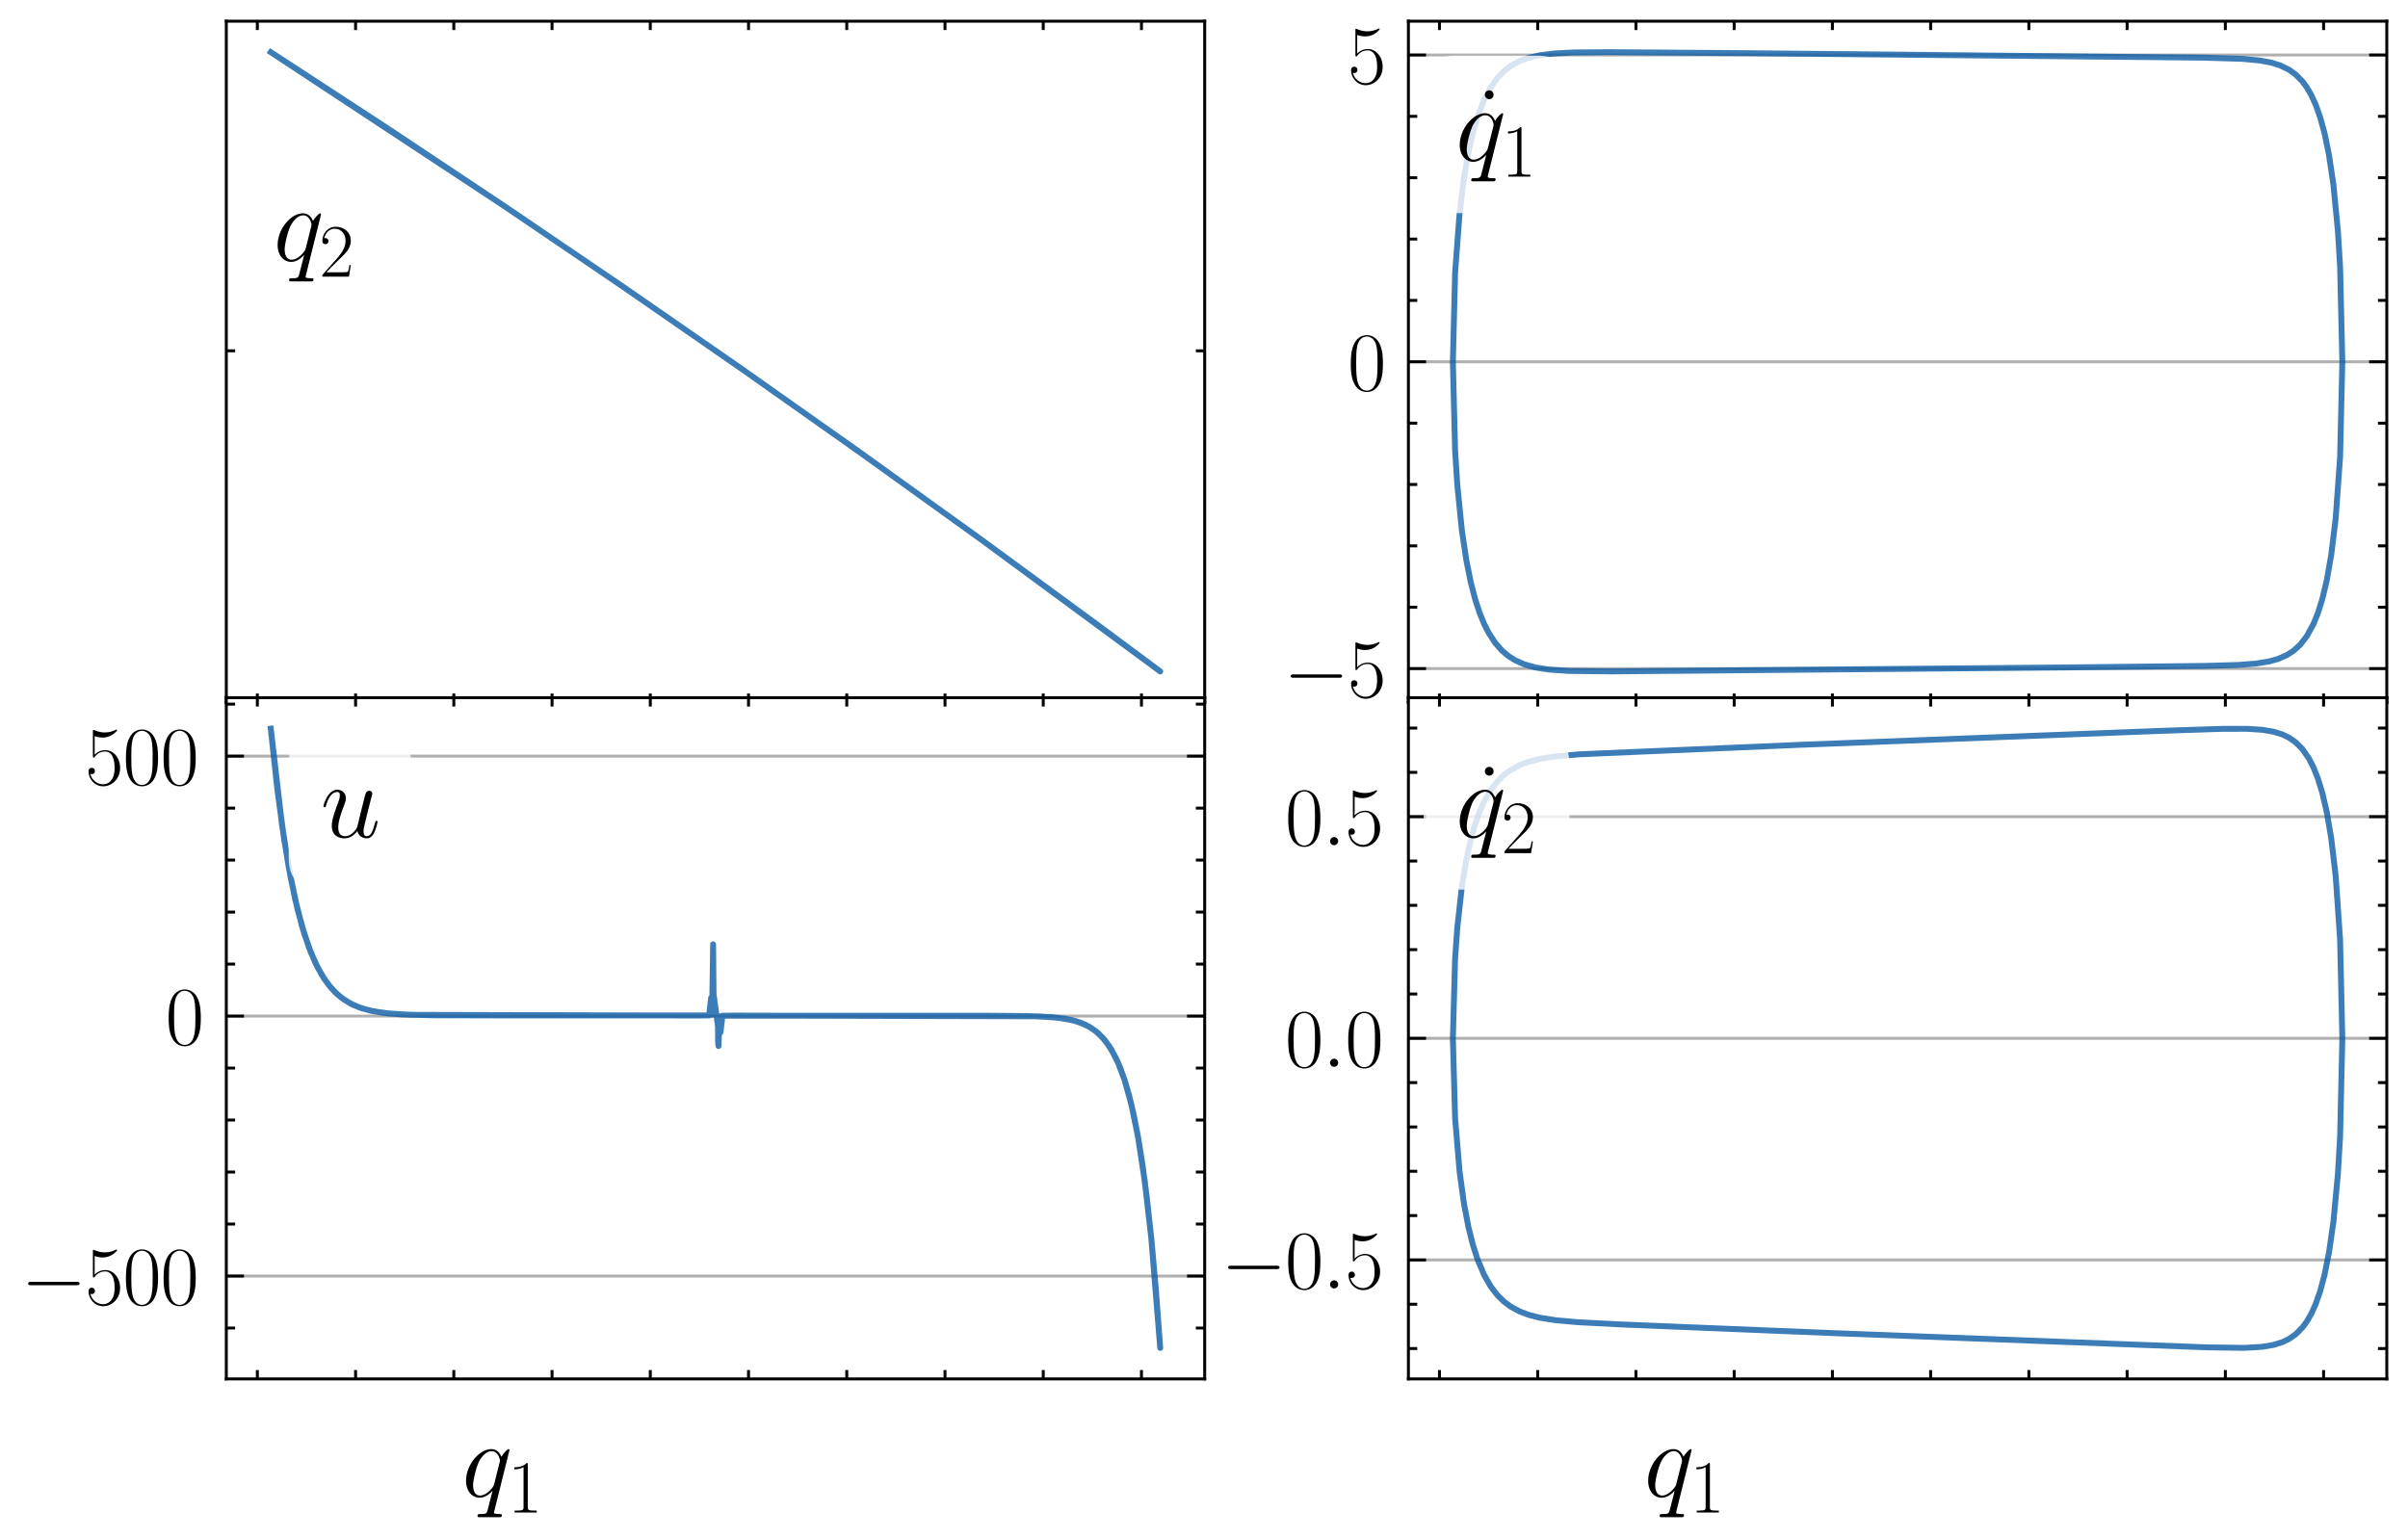 <?xml version="1.0" encoding="utf-8" standalone="no"?>
<!DOCTYPE svg PUBLIC "-//W3C//DTD SVG 1.1//EN"
  "http://www.w3.org/Graphics/SVG/1.1/DTD/svg11.dtd">
<svg xmlns:xlink="http://www.w3.org/1999/xlink" width="408.96pt" height="261.307pt" viewBox="0 0 408.96 261.307" xmlns="http://www.w3.org/2000/svg" version="1.1">
 <defs>
  <style type="text/css">*{stroke-linejoin: round; stroke-linecap: butt}</style>
 </defs>
 <g id="figure_1">
  <g id="patch_1">
   <path d="M 0 261.307 
L 408.96 261.307 
L 408.96 0 
L 0 0 
z
" style="fill: #ffffff"/>
  </g>
  <g id="axes_1">
   <g id="patch_2">
    <path d="M 38.434 119.306 
L 204.597 119.306 
L 204.597 3.6 
L 38.434 3.6 
z
" style="fill: #ffffff"/>
   </g>
   <g id="matplotlib.axis_1">
    <g id="xtick_1">
     <g id="line2d_1">
      <defs>
       <path id="m2cc4572cd7" d="M 0 0 
L 0 -1.5 
" style="stroke: #000000; stroke-width: 0.5"/>
      </defs>
      <g>
       <use xlink:href="#m2cc4572cd7" x="43.706" y="119.306" style="stroke: #000000; stroke-width: 0.5"/>
      </g>
     </g>
     <g id="line2d_2">
      <defs>
       <path id="m6807f619f7" d="M 0 0 
L 0 1.5 
" style="stroke: #000000; stroke-width: 0.5"/>
      </defs>
      <g>
       <use xlink:href="#m6807f619f7" x="43.706" y="3.6" style="stroke: #000000; stroke-width: 0.5"/>
      </g>
     </g>
    </g>
    <g id="xtick_2">
     <g id="line2d_3">
      <g>
       <use xlink:href="#m2cc4572cd7" x="60.39" y="119.306" style="stroke: #000000; stroke-width: 0.5"/>
      </g>
     </g>
     <g id="line2d_4">
      <g>
       <use xlink:href="#m6807f619f7" x="60.39" y="3.6" style="stroke: #000000; stroke-width: 0.5"/>
      </g>
     </g>
    </g>
    <g id="xtick_3">
     <g id="line2d_5">
      <g>
       <use xlink:href="#m2cc4572cd7" x="77.073" y="119.306" style="stroke: #000000; stroke-width: 0.5"/>
      </g>
     </g>
     <g id="line2d_6">
      <g>
       <use xlink:href="#m6807f619f7" x="77.073" y="3.6" style="stroke: #000000; stroke-width: 0.5"/>
      </g>
     </g>
    </g>
    <g id="xtick_4">
     <g id="line2d_7">
      <g>
       <use xlink:href="#m2cc4572cd7" x="93.757" y="119.306" style="stroke: #000000; stroke-width: 0.5"/>
      </g>
     </g>
     <g id="line2d_8">
      <g>
       <use xlink:href="#m6807f619f7" x="93.757" y="3.6" style="stroke: #000000; stroke-width: 0.5"/>
      </g>
     </g>
    </g>
    <g id="xtick_5">
     <g id="line2d_9">
      <g>
       <use xlink:href="#m2cc4572cd7" x="110.441" y="119.306" style="stroke: #000000; stroke-width: 0.5"/>
      </g>
     </g>
     <g id="line2d_10">
      <g>
       <use xlink:href="#m6807f619f7" x="110.441" y="3.6" style="stroke: #000000; stroke-width: 0.5"/>
      </g>
     </g>
    </g>
    <g id="xtick_6">
     <g id="line2d_11">
      <g>
       <use xlink:href="#m2cc4572cd7" x="127.125" y="119.306" style="stroke: #000000; stroke-width: 0.5"/>
      </g>
     </g>
     <g id="line2d_12">
      <g>
       <use xlink:href="#m6807f619f7" x="127.125" y="3.6" style="stroke: #000000; stroke-width: 0.5"/>
      </g>
     </g>
    </g>
    <g id="xtick_7">
     <g id="line2d_13">
      <g>
       <use xlink:href="#m2cc4572cd7" x="143.809" y="119.306" style="stroke: #000000; stroke-width: 0.5"/>
      </g>
     </g>
     <g id="line2d_14">
      <g>
       <use xlink:href="#m6807f619f7" x="143.809" y="3.6" style="stroke: #000000; stroke-width: 0.5"/>
      </g>
     </g>
    </g>
    <g id="xtick_8">
     <g id="line2d_15">
      <g>
       <use xlink:href="#m2cc4572cd7" x="160.493" y="119.306" style="stroke: #000000; stroke-width: 0.5"/>
      </g>
     </g>
     <g id="line2d_16">
      <g>
       <use xlink:href="#m6807f619f7" x="160.493" y="3.6" style="stroke: #000000; stroke-width: 0.5"/>
      </g>
     </g>
    </g>
    <g id="xtick_9">
     <g id="line2d_17">
      <g>
       <use xlink:href="#m2cc4572cd7" x="177.176" y="119.306" style="stroke: #000000; stroke-width: 0.5"/>
      </g>
     </g>
     <g id="line2d_18">
      <g>
       <use xlink:href="#m6807f619f7" x="177.176" y="3.6" style="stroke: #000000; stroke-width: 0.5"/>
      </g>
     </g>
    </g>
    <g id="xtick_10">
     <g id="line2d_19">
      <g>
       <use xlink:href="#m2cc4572cd7" x="193.86" y="119.306" style="stroke: #000000; stroke-width: 0.5"/>
      </g>
     </g>
     <g id="line2d_20">
      <g>
       <use xlink:href="#m6807f619f7" x="193.86" y="3.6" style="stroke: #000000; stroke-width: 0.5"/>
      </g>
     </g>
    </g>
   </g>
   <g id="matplotlib.axis_2">
    <g id="ytick_1">
     <g id="line2d_21">
      <defs>
       <path id="m4a6e6057eb" d="M 0 0 
L 1.5 0 
" style="stroke: #000000; stroke-width: 0.5"/>
      </defs>
      <g>
       <use xlink:href="#m4a6e6057eb" x="38.434" y="59.587" style="stroke: #000000; stroke-width: 0.5"/>
      </g>
     </g>
     <g id="line2d_22">
      <defs>
       <path id="m563db781da" d="M 0 0 
L -1.5 0 
" style="stroke: #000000; stroke-width: 0.5"/>
      </defs>
      <g>
       <use xlink:href="#m563db781da" x="204.597" y="59.587" style="stroke: #000000; stroke-width: 0.5"/>
      </g>
     </g>
    </g>
   </g>
   <g id="line2d_23">
    <path d="M 45.987 8.859 
L 66.024 21.939 
L 86.054 35.281 
L 106.078 48.884 
L 126.095 62.75 
L 146.105 76.877 
L 166.486 91.541 
L 186.86 106.477 
L 197.045 114.047 
L 166.864 91.815 
L 146.483 77.147 
L 126.095 62.75 
L 106.078 48.884 
L 86.054 35.281 
L 66.024 21.939 
L 45.987 8.859 
L 85.677 35.026 
L 105.7 48.625 
L 125.718 62.486 
L 145.728 76.608 
L 166.109 91.267 
L 186.483 106.198 
L 197.045 114.047 
L 166.486 91.541 
L 146.105 76.877 
L 125.718 62.486 
L 105.7 48.625 
L 85.677 35.026 
L 65.646 21.69 
L 45.987 8.859 
L 45.987 8.859 
" clip-path="url(#p3bb47e5124)" style="fill: none; stroke: #0c5da5; stroke-opacity: 0.8; stroke-linecap: square"/>
   </g>
   <g id="patch_3">
    <path d="M 38.434 119.306 
L 38.434 3.6 
" style="fill: none; stroke: #000000; stroke-width: 0.5; stroke-linejoin: miter; stroke-linecap: square"/>
   </g>
   <g id="patch_4">
    <path d="M 204.597 119.306 
L 204.597 3.6 
" style="fill: none; stroke: #000000; stroke-width: 0.5; stroke-linejoin: miter; stroke-linecap: square"/>
   </g>
   <g id="patch_5">
    <path d="M 38.434 119.306 
L 204.597 119.306 
" style="fill: none; stroke: #000000; stroke-width: 0.5; stroke-linejoin: miter; stroke-linecap: square"/>
   </g>
   <g id="patch_6">
    <path d="M 38.434 3.6 
L 204.597 3.6 
" style="fill: none; stroke: #000000; stroke-width: 0.5; stroke-linejoin: miter; stroke-linecap: square"/>
   </g>
   <g id="text_1">
    <g id="patch_7">
     <path d="M 46.434 53.194 
L 60.365 53.194 
Q 65.765 53.194 65.765 47.794 
L 65.765 31.853 
Q 65.765 26.453 60.365 26.453 
L 46.434 26.453 
Q 41.034 26.453 41.034 31.853 
L 41.034 47.794 
Q 41.034 53.194 46.434 53.194 
z
" style="fill: #ffffff; opacity: 0.8"/>
    </g>
    <!-- $q_2$ -->
    <g transform="translate(46.434 44.306) scale(0.18 -0.18)">
     <defs>
      <path id="CMMI12-71" d="M 2822 2759 
C 2822 2790 2797 2816 2765 2816 
C 2714 2816 2464 2585 2342 2362 
C 2227 2646 2029 2816 1754 2816 
C 1030 2816 250 1884 250 939 
C 250 307 621 -64 1056 -64 
C 1395 -64 1677 193 1811 339 
L 1818 333 
L 1574 -615 
L 1517 -842 
C 1459 -1031 1363 -1031 1062 -1031 
C 992 -1031 928 -1031 928 -1152 
C 928 -1197 966 -1216 1011 -1216 
C 1101 -1216 1216 -1216 1306 -1216 
L 1958 -1216 
C 2054 -1216 2163 -1216 2259 -1216 
C 2298 -1216 2374 -1216 2374 -1095 
C 2374 -1031 2323 -1031 2227 -1031 
C 1926 -1031 1907 -986 1907 -935 
C 1907 -904 1914 -898 1933 -815 
L 2822 2759 
z
M 1920 762 
C 1888 652 1888 640 1798 518 
C 1658 339 1376 64 1075 64 
C 813 64 666 301 666 678 
C 666 1030 864 1747 986 2016 
C 1203 2464 1504 2695 1754 2695 
C 2176 2695 2259 2170 2259 2119 
C 2259 2113 2240 2028 2234 2016 
L 1920 762 
z
" transform="scale(0.016)"/>
      <path id="CMR17-32" d="M 2669 989 
L 2554 989 
C 2490 536 2438 459 2413 420 
C 2381 369 1920 369 1830 369 
L 602 369 
C 832 619 1280 1072 1824 1597 
C 2214 1967 2669 2402 2669 3035 
C 2669 3790 2067 4224 1395 4224 
C 691 4224 262 3604 262 3030 
C 262 2780 448 2748 525 2748 
C 589 2748 781 2787 781 3010 
C 781 3207 614 3264 525 3264 
C 486 3264 448 3258 422 3245 
C 544 3790 915 4058 1306 4058 
C 1862 4058 2227 3617 2227 3035 
C 2227 2479 1901 2000 1536 1584 
L 262 146 
L 262 0 
L 2515 0 
L 2669 989 
z
" transform="scale(0.016)"/>
     </defs>
     <use xlink:href="#CMMI12-71" transform="scale(0.996)"/>
     <use xlink:href="#CMR17-32" transform="translate(43.252 -14.944) scale(0.697)"/>
    </g>
   </g>
  </g>
  <g id="axes_2">
   <g id="patch_8">
    <path d="M 239.196 119.306 
L 405.36 119.306 
L 405.36 3.6 
L 239.196 3.6 
z
" style="fill: #ffffff"/>
   </g>
   <g id="matplotlib.axis_3">
    <g id="xtick_11">
     <g id="line2d_24">
      <g>
       <use xlink:href="#m2cc4572cd7" x="244.468" y="119.306" style="stroke: #000000; stroke-width: 0.5"/>
      </g>
     </g>
     <g id="line2d_25">
      <g>
       <use xlink:href="#m6807f619f7" x="244.468" y="3.6" style="stroke: #000000; stroke-width: 0.5"/>
      </g>
     </g>
    </g>
    <g id="xtick_12">
     <g id="line2d_26">
      <g>
       <use xlink:href="#m2cc4572cd7" x="261.152" y="119.306" style="stroke: #000000; stroke-width: 0.5"/>
      </g>
     </g>
     <g id="line2d_27">
      <g>
       <use xlink:href="#m6807f619f7" x="261.152" y="3.6" style="stroke: #000000; stroke-width: 0.5"/>
      </g>
     </g>
    </g>
    <g id="xtick_13">
     <g id="line2d_28">
      <g>
       <use xlink:href="#m2cc4572cd7" x="277.836" y="119.306" style="stroke: #000000; stroke-width: 0.5"/>
      </g>
     </g>
     <g id="line2d_29">
      <g>
       <use xlink:href="#m6807f619f7" x="277.836" y="3.6" style="stroke: #000000; stroke-width: 0.5"/>
      </g>
     </g>
    </g>
    <g id="xtick_14">
     <g id="line2d_30">
      <g>
       <use xlink:href="#m2cc4572cd7" x="294.52" y="119.306" style="stroke: #000000; stroke-width: 0.5"/>
      </g>
     </g>
     <g id="line2d_31">
      <g>
       <use xlink:href="#m6807f619f7" x="294.52" y="3.6" style="stroke: #000000; stroke-width: 0.5"/>
      </g>
     </g>
    </g>
    <g id="xtick_15">
     <g id="line2d_32">
      <g>
       <use xlink:href="#m2cc4572cd7" x="311.204" y="119.306" style="stroke: #000000; stroke-width: 0.5"/>
      </g>
     </g>
     <g id="line2d_33">
      <g>
       <use xlink:href="#m6807f619f7" x="311.204" y="3.6" style="stroke: #000000; stroke-width: 0.5"/>
      </g>
     </g>
    </g>
    <g id="xtick_16">
     <g id="line2d_34">
      <g>
       <use xlink:href="#m2cc4572cd7" x="327.887" y="119.306" style="stroke: #000000; stroke-width: 0.5"/>
      </g>
     </g>
     <g id="line2d_35">
      <g>
       <use xlink:href="#m6807f619f7" x="327.887" y="3.6" style="stroke: #000000; stroke-width: 0.5"/>
      </g>
     </g>
    </g>
    <g id="xtick_17">
     <g id="line2d_36">
      <g>
       <use xlink:href="#m2cc4572cd7" x="344.571" y="119.306" style="stroke: #000000; stroke-width: 0.5"/>
      </g>
     </g>
     <g id="line2d_37">
      <g>
       <use xlink:href="#m6807f619f7" x="344.571" y="3.6" style="stroke: #000000; stroke-width: 0.5"/>
      </g>
     </g>
    </g>
    <g id="xtick_18">
     <g id="line2d_38">
      <g>
       <use xlink:href="#m2cc4572cd7" x="361.255" y="119.306" style="stroke: #000000; stroke-width: 0.5"/>
      </g>
     </g>
     <g id="line2d_39">
      <g>
       <use xlink:href="#m6807f619f7" x="361.255" y="3.6" style="stroke: #000000; stroke-width: 0.5"/>
      </g>
     </g>
    </g>
    <g id="xtick_19">
     <g id="line2d_40">
      <g>
       <use xlink:href="#m2cc4572cd7" x="377.939" y="119.306" style="stroke: #000000; stroke-width: 0.5"/>
      </g>
     </g>
     <g id="line2d_41">
      <g>
       <use xlink:href="#m6807f619f7" x="377.939" y="3.6" style="stroke: #000000; stroke-width: 0.5"/>
      </g>
     </g>
    </g>
    <g id="xtick_20">
     <g id="line2d_42">
      <g>
       <use xlink:href="#m2cc4572cd7" x="394.623" y="119.306" style="stroke: #000000; stroke-width: 0.5"/>
      </g>
     </g>
     <g id="line2d_43">
      <g>
       <use xlink:href="#m6807f619f7" x="394.623" y="3.6" style="stroke: #000000; stroke-width: 0.5"/>
      </g>
     </g>
    </g>
   </g>
   <g id="matplotlib.axis_4">
    <g id="ytick_2">
     <g id="line2d_44">
      <path d="M 239.196 113.565 
L 405.36 113.565 
" clip-path="url(#pa9466240b0)" style="fill: none; stroke: #b0b0b0; stroke-width: 0.5; stroke-linecap: square"/>
     </g>
     <g id="line2d_45">
      <defs>
       <path id="m4e17df7fb4" d="M 0 0 
L 3 0 
" style="stroke: #000000; stroke-width: 0.5"/>
      </defs>
      <g>
       <use xlink:href="#m4e17df7fb4" x="239.196" y="113.565" style="stroke: #000000; stroke-width: 0.5"/>
      </g>
     </g>
     <g id="line2d_46">
      <defs>
       <path id="mb77fe5d548" d="M 0 0 
L -3 0 
" style="stroke: #000000; stroke-width: 0.5"/>
      </defs>
      <g>
       <use xlink:href="#mb77fe5d548" x="405.36" y="113.565" style="stroke: #000000; stroke-width: 0.5"/>
      </g>
     </g>
     <g id="text_2">
      <!-- $\mathdefault{−5}$ -->
      <g transform="translate(218.02 118.408) scale(0.14 -0.14)">
       <defs>
        <path id="CMSY10-0" d="M 4218 1472 
C 4326 1472 4442 1472 4442 1600 
C 4442 1728 4326 1728 4218 1728 
L 755 1728 
C 646 1728 531 1728 531 1600 
C 531 1472 646 1472 755 1472 
L 4218 1472 
z
" transform="scale(0.016)"/>
        <path id="CMR17-35" d="M 730 3692 
C 794 3666 1056 3584 1325 3584 
C 1920 3584 2246 3911 2432 4100 
C 2432 4157 2432 4192 2394 4192 
C 2387 4192 2374 4192 2323 4163 
C 2099 4058 1837 3973 1517 3973 
C 1325 3973 1037 3999 723 4139 
C 653 4171 640 4171 634 4171 
C 602 4171 595 4164 595 4037 
L 595 2203 
C 595 2089 595 2057 659 2057 
C 691 2057 704 2070 736 2114 
C 941 2401 1222 2522 1542 2522 
C 1766 2522 2246 2382 2246 1289 
C 2246 1085 2246 715 2054 421 
C 1894 159 1645 25 1370 25 
C 947 25 518 320 403 814 
C 429 807 480 795 506 795 
C 589 795 749 840 749 1038 
C 749 1210 627 1280 506 1280 
C 358 1280 262 1190 262 1011 
C 262 454 704 -128 1382 -128 
C 2042 -128 2669 440 2669 1264 
C 2669 2030 2170 2624 1549 2624 
C 1222 2624 947 2503 730 2274 
L 730 3692 
z
" transform="scale(0.016)"/>
       </defs>
       <use xlink:href="#CMSY10-0" transform="scale(0.996)"/>
       <use xlink:href="#CMR17-35" transform="translate(77.487 0) scale(0.996)"/>
      </g>
     </g>
    </g>
    <g id="ytick_3">
     <g id="line2d_47">
      <path d="M 239.196 61.453 
L 405.36 61.453 
" clip-path="url(#pa9466240b0)" style="fill: none; stroke: #b0b0b0; stroke-width: 0.5; stroke-linecap: square"/>
     </g>
     <g id="line2d_48">
      <g>
       <use xlink:href="#m4e17df7fb4" x="239.196" y="61.453" style="stroke: #000000; stroke-width: 0.5"/>
      </g>
     </g>
     <g id="line2d_49">
      <g>
       <use xlink:href="#mb77fe5d548" x="405.36" y="61.453" style="stroke: #000000; stroke-width: 0.5"/>
      </g>
     </g>
     <g id="text_3">
      <!-- $\mathdefault{0}$ -->
      <g transform="translate(228.868 66.296) scale(0.14 -0.14)">
       <defs>
        <path id="CMR17-30" d="M 2688 2025 
C 2688 2416 2682 3080 2413 3591 
C 2176 4039 1798 4198 1466 4198 
C 1158 4198 768 4058 525 3597 
C 269 3118 243 2524 243 2025 
C 243 1661 250 1106 448 619 
C 723 -39 1216 -128 1466 -128 
C 1760 -128 2208 -7 2470 600 
C 2662 1042 2688 1559 2688 2025 
z
M 1466 -26 
C 1056 -26 813 325 723 812 
C 653 1188 653 1738 653 2096 
C 653 2588 653 2997 736 3387 
C 858 3929 1216 4096 1466 4096 
C 1728 4096 2067 3923 2189 3400 
C 2272 3036 2278 2607 2278 2096 
C 2278 1680 2278 1169 2202 792 
C 2067 95 1690 -26 1466 -26 
z
" transform="scale(0.016)"/>
       </defs>
       <use xlink:href="#CMR17-30" transform="scale(0.996)"/>
      </g>
     </g>
    </g>
    <g id="ytick_4">
     <g id="line2d_50">
      <path d="M 239.196 9.341 
L 405.36 9.341 
" clip-path="url(#pa9466240b0)" style="fill: none; stroke: #b0b0b0; stroke-width: 0.5; stroke-linecap: square"/>
     </g>
     <g id="line2d_51">
      <g>
       <use xlink:href="#m4e17df7fb4" x="239.196" y="9.341" style="stroke: #000000; stroke-width: 0.5"/>
      </g>
     </g>
     <g id="line2d_52">
      <g>
       <use xlink:href="#mb77fe5d548" x="405.36" y="9.341" style="stroke: #000000; stroke-width: 0.5"/>
      </g>
     </g>
     <g id="text_4">
      <!-- $\mathdefault{5}$ -->
      <g transform="translate(228.868 14.184) scale(0.14 -0.14)">
       <use xlink:href="#CMR17-35" transform="scale(0.996)"/>
      </g>
     </g>
    </g>
    <g id="ytick_5">
     <g id="line2d_53">
      <g>
       <use xlink:href="#m4a6e6057eb" x="239.196" y="103.142" style="stroke: #000000; stroke-width: 0.5"/>
      </g>
     </g>
     <g id="line2d_54">
      <g>
       <use xlink:href="#m563db781da" x="405.36" y="103.142" style="stroke: #000000; stroke-width: 0.5"/>
      </g>
     </g>
    </g>
    <g id="ytick_6">
     <g id="line2d_55">
      <g>
       <use xlink:href="#m4a6e6057eb" x="239.196" y="92.72" style="stroke: #000000; stroke-width: 0.5"/>
      </g>
     </g>
     <g id="line2d_56">
      <g>
       <use xlink:href="#m563db781da" x="405.36" y="92.72" style="stroke: #000000; stroke-width: 0.5"/>
      </g>
     </g>
    </g>
    <g id="ytick_7">
     <g id="line2d_57">
      <g>
       <use xlink:href="#m4a6e6057eb" x="239.196" y="82.298" style="stroke: #000000; stroke-width: 0.5"/>
      </g>
     </g>
     <g id="line2d_58">
      <g>
       <use xlink:href="#m563db781da" x="405.36" y="82.298" style="stroke: #000000; stroke-width: 0.5"/>
      </g>
     </g>
    </g>
    <g id="ytick_8">
     <g id="line2d_59">
      <g>
       <use xlink:href="#m4a6e6057eb" x="239.196" y="71.875" style="stroke: #000000; stroke-width: 0.5"/>
      </g>
     </g>
     <g id="line2d_60">
      <g>
       <use xlink:href="#m563db781da" x="405.36" y="71.875" style="stroke: #000000; stroke-width: 0.5"/>
      </g>
     </g>
    </g>
    <g id="ytick_9">
     <g id="line2d_61">
      <g>
       <use xlink:href="#m4a6e6057eb" x="239.196" y="51.031" style="stroke: #000000; stroke-width: 0.5"/>
      </g>
     </g>
     <g id="line2d_62">
      <g>
       <use xlink:href="#m563db781da" x="405.36" y="51.031" style="stroke: #000000; stroke-width: 0.5"/>
      </g>
     </g>
    </g>
    <g id="ytick_10">
     <g id="line2d_63">
      <g>
       <use xlink:href="#m4a6e6057eb" x="239.196" y="40.608" style="stroke: #000000; stroke-width: 0.5"/>
      </g>
     </g>
     <g id="line2d_64">
      <g>
       <use xlink:href="#m563db781da" x="405.36" y="40.608" style="stroke: #000000; stroke-width: 0.5"/>
      </g>
     </g>
    </g>
    <g id="ytick_11">
     <g id="line2d_65">
      <g>
       <use xlink:href="#m4a6e6057eb" x="239.196" y="30.186" style="stroke: #000000; stroke-width: 0.5"/>
      </g>
     </g>
     <g id="line2d_66">
      <g>
       <use xlink:href="#m563db781da" x="405.36" y="30.186" style="stroke: #000000; stroke-width: 0.5"/>
      </g>
     </g>
    </g>
    <g id="ytick_12">
     <g id="line2d_67">
      <g>
       <use xlink:href="#m4a6e6057eb" x="239.196" y="19.763" style="stroke: #000000; stroke-width: 0.5"/>
      </g>
     </g>
     <g id="line2d_68">
      <g>
       <use xlink:href="#m563db781da" x="405.36" y="19.763" style="stroke: #000000; stroke-width: 0.5"/>
      </g>
     </g>
    </g>
   </g>
   <g id="line2d_69">
    <path d="M 246.749 61.453 
L 247.127 46.337 
L 247.884 36.278 
L 248.64 30.178 
L 249.396 25.813 
L 250.152 22.499 
L 250.908 19.904 
L 252.043 16.959 
L 253.177 14.816 
L 254.311 13.238 
L 255.445 12.068 
L 256.58 11.199 
L 258.092 10.377 
L 259.604 9.827 
L 261.494 9.393 
L 263.762 9.102 
L 267.164 8.915 
L 273.212 8.861 
L 296.263 9.029 
L 374.041 9.791 
L 380.832 9.996 
L 383.85 10.281 
L 385.737 10.638 
L 387.246 11.108 
L 388.754 11.845 
L 389.886 12.663 
L 391.018 13.815 
L 391.772 14.837 
L 392.527 16.131 
L 393.281 17.779 
L 394.035 19.895 
L 394.79 22.652 
L 395.544 26.326 
L 396.298 31.428 
L 397.053 39.196 
L 397.43 45.331 
L 397.807 61.453 
L 397.43 77.575 
L 396.676 88.072 
L 395.921 94.256 
L 395.167 98.556 
L 394.413 101.727 
L 393.658 104.137 
L 392.904 106.001 
L 391.772 108.069 
L 390.641 109.52 
L 389.509 110.547 
L 388.377 111.277 
L 386.868 111.936 
L 385.359 112.356 
L 383.096 112.721 
L 380.078 112.952 
L 374.418 113.109 
L 351.02 113.369 
L 273.59 114.044 
L 266.408 113.965 
L 263.006 113.727 
L 260.738 113.366 
L 258.848 112.831 
L 257.336 112.159 
L 256.202 111.446 
L 255.067 110.486 
L 253.933 109.194 
L 252.799 107.448 
L 252.043 105.947 
L 251.286 104.092 
L 250.53 101.78 
L 249.774 98.856 
L 249.018 95.071 
L 248.262 89.966 
L 247.505 82.413 
L 247.127 76.569 
L 246.749 61.453 
L 247.127 46.337 
L 247.884 36.278 
L 248.64 30.178 
L 249.396 25.813 
L 250.152 22.499 
L 250.908 19.904 
L 252.043 16.959 
L 253.177 14.816 
L 254.311 13.238 
L 255.445 12.068 
L 256.58 11.199 
L 258.092 10.377 
L 259.604 9.827 
L 261.494 9.393 
L 263.762 9.102 
L 267.164 8.915 
L 273.212 8.861 
L 296.263 9.029 
L 374.041 9.791 
L 380.832 9.996 
L 383.85 10.281 
L 385.737 10.638 
L 387.246 11.108 
L 388.754 11.845 
L 389.886 12.663 
L 391.018 13.815 
L 391.772 14.837 
L 392.527 16.131 
L 393.281 17.779 
L 394.035 19.895 
L 394.79 22.652 
L 395.544 26.326 
L 396.298 31.428 
L 397.053 39.196 
L 397.43 45.331 
L 397.807 61.453 
L 397.43 77.575 
L 396.676 88.072 
L 395.921 94.256 
L 395.167 98.556 
L 394.413 101.727 
L 393.658 104.137 
L 392.904 106.001 
L 391.772 108.069 
L 390.641 109.52 
L 389.509 110.547 
L 388.377 111.277 
L 386.868 111.936 
L 385.359 112.356 
L 383.096 112.721 
L 380.078 112.952 
L 374.418 113.109 
L 351.02 113.369 
L 273.59 114.044 
L 266.408 113.965 
L 263.006 113.727 
L 260.738 113.366 
L 258.848 112.831 
L 257.336 112.159 
L 256.202 111.446 
L 255.067 110.486 
L 253.933 109.194 
L 252.799 107.448 
L 252.043 105.947 
L 251.286 104.092 
L 250.53 101.78 
L 249.774 98.856 
L 249.018 95.071 
L 248.262 89.966 
L 247.505 82.413 
L 247.127 76.569 
L 246.749 61.453 
L 246.749 61.453 
" clip-path="url(#pa9466240b0)" style="fill: none; stroke: #0c5da5; stroke-opacity: 0.8; stroke-linecap: square"/>
   </g>
   <g id="patch_9">
    <path d="M 239.196 119.306 
L 239.196 3.6 
" style="fill: none; stroke: #000000; stroke-width: 0.5; stroke-linejoin: miter; stroke-linecap: square"/>
   </g>
   <g id="patch_10">
    <path d="M 405.36 119.306 
L 405.36 3.6 
" style="fill: none; stroke: #000000; stroke-width: 0.5; stroke-linejoin: miter; stroke-linecap: square"/>
   </g>
   <g id="patch_11">
    <path d="M 239.196 119.306 
L 405.36 119.306 
" style="fill: none; stroke: #000000; stroke-width: 0.5; stroke-linejoin: miter; stroke-linecap: square"/>
   </g>
   <g id="patch_12">
    <path d="M 239.196 3.6 
L 405.36 3.6 
" style="fill: none; stroke: #000000; stroke-width: 0.5; stroke-linejoin: miter; stroke-linecap: square"/>
   </g>
   <g id="text_5">
    <g id="patch_13">
     <path d="M 247.196 36.194 
L 261.127 36.194 
Q 266.527 36.194 266.527 30.794 
L 266.527 14.853 
Q 266.527 9.453 261.127 9.453 
L 247.196 9.453 
Q 241.796 9.453 241.796 14.853 
L 241.796 30.794 
Q 241.796 36.194 247.196 36.194 
z
" style="fill: #ffffff; opacity: 0.8"/>
    </g>
    <!-- $\dot q_1$ -->
    <g transform="translate(247.196 27.306) scale(0.18 -0.18)">
     <defs>
      <path id="CMR17-5f" d="M 1056 3909 
C 1056 4062 934 4170 800 4170 
C 646 4170 538 4049 538 3909 
C 538 3756 659 3648 794 3648 
C 947 3648 1056 3769 1056 3909 
z
" transform="scale(0.016)"/>
      <path id="CMR17-31" d="M 1702 4058 
C 1702 4192 1696 4192 1606 4192 
C 1357 3916 979 3827 621 3827 
C 602 3827 570 3827 563 3808 
C 557 3795 557 3782 557 3648 
C 755 3648 1088 3686 1344 3839 
L 1344 461 
C 1344 236 1331 160 781 160 
L 589 160 
L 589 0 
C 896 0 1216 0 1523 0 
C 1830 0 2150 0 2458 0 
L 2458 160 
L 2266 160 
C 1715 160 1702 230 1702 458 
L 1702 4058 
z
" transform="scale(0.016)"/>
     </defs>
     <use xlink:href="#CMR17-5f" transform="translate(19.107 0.006) scale(0.996)"/>
     <use xlink:href="#CMMI12-71" transform="scale(0.996)"/>
     <use xlink:href="#CMR17-31" transform="translate(43.252 -14.944) scale(0.697)"/>
    </g>
   </g>
  </g>
  <g id="axes_3">
   <g id="patch_14">
    <path d="M 38.434 234.219 
L 204.597 234.219 
L 204.597 118.513 
L 38.434 118.513 
z
" style="fill: #ffffff"/>
   </g>
   <g id="matplotlib.axis_5">
    <g id="xtick_21">
     <g id="line2d_70">
      <g>
       <use xlink:href="#m2cc4572cd7" x="43.706" y="234.219" style="stroke: #000000; stroke-width: 0.5"/>
      </g>
     </g>
     <g id="line2d_71">
      <g>
       <use xlink:href="#m6807f619f7" x="43.706" y="118.513" style="stroke: #000000; stroke-width: 0.5"/>
      </g>
     </g>
    </g>
    <g id="xtick_22">
     <g id="line2d_72">
      <g>
       <use xlink:href="#m2cc4572cd7" x="60.39" y="234.219" style="stroke: #000000; stroke-width: 0.5"/>
      </g>
     </g>
     <g id="line2d_73">
      <g>
       <use xlink:href="#m6807f619f7" x="60.39" y="118.513" style="stroke: #000000; stroke-width: 0.5"/>
      </g>
     </g>
    </g>
    <g id="xtick_23">
     <g id="line2d_74">
      <g>
       <use xlink:href="#m2cc4572cd7" x="77.073" y="234.219" style="stroke: #000000; stroke-width: 0.5"/>
      </g>
     </g>
     <g id="line2d_75">
      <g>
       <use xlink:href="#m6807f619f7" x="77.073" y="118.513" style="stroke: #000000; stroke-width: 0.5"/>
      </g>
     </g>
    </g>
    <g id="xtick_24">
     <g id="line2d_76">
      <g>
       <use xlink:href="#m2cc4572cd7" x="93.757" y="234.219" style="stroke: #000000; stroke-width: 0.5"/>
      </g>
     </g>
     <g id="line2d_77">
      <g>
       <use xlink:href="#m6807f619f7" x="93.757" y="118.513" style="stroke: #000000; stroke-width: 0.5"/>
      </g>
     </g>
    </g>
    <g id="xtick_25">
     <g id="line2d_78">
      <g>
       <use xlink:href="#m2cc4572cd7" x="110.441" y="234.219" style="stroke: #000000; stroke-width: 0.5"/>
      </g>
     </g>
     <g id="line2d_79">
      <g>
       <use xlink:href="#m6807f619f7" x="110.441" y="118.513" style="stroke: #000000; stroke-width: 0.5"/>
      </g>
     </g>
    </g>
    <g id="xtick_26">
     <g id="line2d_80">
      <g>
       <use xlink:href="#m2cc4572cd7" x="127.125" y="234.219" style="stroke: #000000; stroke-width: 0.5"/>
      </g>
     </g>
     <g id="line2d_81">
      <g>
       <use xlink:href="#m6807f619f7" x="127.125" y="118.513" style="stroke: #000000; stroke-width: 0.5"/>
      </g>
     </g>
    </g>
    <g id="xtick_27">
     <g id="line2d_82">
      <g>
       <use xlink:href="#m2cc4572cd7" x="143.809" y="234.219" style="stroke: #000000; stroke-width: 0.5"/>
      </g>
     </g>
     <g id="line2d_83">
      <g>
       <use xlink:href="#m6807f619f7" x="143.809" y="118.513" style="stroke: #000000; stroke-width: 0.5"/>
      </g>
     </g>
    </g>
    <g id="xtick_28">
     <g id="line2d_84">
      <g>
       <use xlink:href="#m2cc4572cd7" x="160.493" y="234.219" style="stroke: #000000; stroke-width: 0.5"/>
      </g>
     </g>
     <g id="line2d_85">
      <g>
       <use xlink:href="#m6807f619f7" x="160.493" y="118.513" style="stroke: #000000; stroke-width: 0.5"/>
      </g>
     </g>
    </g>
    <g id="xtick_29">
     <g id="line2d_86">
      <g>
       <use xlink:href="#m2cc4572cd7" x="177.176" y="234.219" style="stroke: #000000; stroke-width: 0.5"/>
      </g>
     </g>
     <g id="line2d_87">
      <g>
       <use xlink:href="#m6807f619f7" x="177.176" y="118.513" style="stroke: #000000; stroke-width: 0.5"/>
      </g>
     </g>
    </g>
    <g id="xtick_30">
     <g id="line2d_88">
      <g>
       <use xlink:href="#m2cc4572cd7" x="193.86" y="234.219" style="stroke: #000000; stroke-width: 0.5"/>
      </g>
     </g>
     <g id="line2d_89">
      <g>
       <use xlink:href="#m6807f619f7" x="193.86" y="118.513" style="stroke: #000000; stroke-width: 0.5"/>
      </g>
     </g>
    </g>
   </g>
   <g id="matplotlib.axis_6">
    <g id="ytick_13">
     <g id="line2d_90">
      <path d="M 38.434 216.745 
L 204.597 216.745 
" clip-path="url(#pb3982a8e5a)" style="fill: none; stroke: #b0b0b0; stroke-width: 0.5; stroke-linecap: square"/>
     </g>
     <g id="line2d_91">
      <g>
       <use xlink:href="#m4e17df7fb4" x="38.434" y="216.745" style="stroke: #000000; stroke-width: 0.5"/>
      </g>
     </g>
     <g id="line2d_92">
      <g>
       <use xlink:href="#mb77fe5d548" x="204.597" y="216.745" style="stroke: #000000; stroke-width: 0.5"/>
      </g>
     </g>
     <g id="text_6">
      <!-- $\mathdefault{−500}$ -->
      <g transform="translate(3.6 221.588) scale(0.14 -0.14)">
       <use xlink:href="#CMSY10-0" transform="scale(0.996)"/>
       <use xlink:href="#CMR17-35" transform="translate(77.487 0) scale(0.996)"/>
       <use xlink:href="#CMR17-30" transform="translate(123.178 0) scale(0.996)"/>
       <use xlink:href="#CMR17-30" transform="translate(168.868 0) scale(0.996)"/>
      </g>
     </g>
    </g>
    <g id="ytick_14">
     <g id="line2d_93">
      <path d="M 38.434 172.589 
L 204.597 172.589 
" clip-path="url(#pb3982a8e5a)" style="fill: none; stroke: #b0b0b0; stroke-width: 0.5; stroke-linecap: square"/>
     </g>
     <g id="line2d_94">
      <g>
       <use xlink:href="#m4e17df7fb4" x="38.434" y="172.589" style="stroke: #000000; stroke-width: 0.5"/>
      </g>
     </g>
     <g id="line2d_95">
      <g>
       <use xlink:href="#mb77fe5d548" x="204.597" y="172.589" style="stroke: #000000; stroke-width: 0.5"/>
      </g>
     </g>
     <g id="text_7">
      <!-- $\mathdefault{0}$ -->
      <g transform="translate(28.105 177.432) scale(0.14 -0.14)">
       <use xlink:href="#CMR17-30" transform="scale(0.996)"/>
      </g>
     </g>
    </g>
    <g id="ytick_15">
     <g id="line2d_96">
      <path d="M 38.434 128.434 
L 204.597 128.434 
" clip-path="url(#pb3982a8e5a)" style="fill: none; stroke: #b0b0b0; stroke-width: 0.5; stroke-linecap: square"/>
     </g>
     <g id="line2d_97">
      <g>
       <use xlink:href="#m4e17df7fb4" x="38.434" y="128.434" style="stroke: #000000; stroke-width: 0.5"/>
      </g>
     </g>
     <g id="line2d_98">
      <g>
       <use xlink:href="#mb77fe5d548" x="204.597" y="128.434" style="stroke: #000000; stroke-width: 0.5"/>
      </g>
     </g>
     <g id="text_8">
      <!-- $\mathdefault{500}$ -->
      <g transform="translate(14.448 133.277) scale(0.14 -0.14)">
       <use xlink:href="#CMR17-35" transform="scale(0.996)"/>
       <use xlink:href="#CMR17-30" transform="translate(45.69 0) scale(0.996)"/>
       <use xlink:href="#CMR17-30" transform="translate(91.381 0) scale(0.996)"/>
      </g>
     </g>
    </g>
    <g id="ytick_16">
     <g id="line2d_99">
      <g>
       <use xlink:href="#m4a6e6057eb" x="38.434" y="225.576" style="stroke: #000000; stroke-width: 0.5"/>
      </g>
     </g>
     <g id="line2d_100">
      <g>
       <use xlink:href="#m563db781da" x="204.597" y="225.576" style="stroke: #000000; stroke-width: 0.5"/>
      </g>
     </g>
    </g>
    <g id="ytick_17">
     <g id="line2d_101">
      <g>
       <use xlink:href="#m4a6e6057eb" x="38.434" y="207.914" style="stroke: #000000; stroke-width: 0.5"/>
      </g>
     </g>
     <g id="line2d_102">
      <g>
       <use xlink:href="#m563db781da" x="204.597" y="207.914" style="stroke: #000000; stroke-width: 0.5"/>
      </g>
     </g>
    </g>
    <g id="ytick_18">
     <g id="line2d_103">
      <g>
       <use xlink:href="#m4a6e6057eb" x="38.434" y="199.083" style="stroke: #000000; stroke-width: 0.5"/>
      </g>
     </g>
     <g id="line2d_104">
      <g>
       <use xlink:href="#m563db781da" x="204.597" y="199.083" style="stroke: #000000; stroke-width: 0.5"/>
      </g>
     </g>
    </g>
    <g id="ytick_19">
     <g id="line2d_105">
      <g>
       <use xlink:href="#m4a6e6057eb" x="38.434" y="190.251" style="stroke: #000000; stroke-width: 0.5"/>
      </g>
     </g>
     <g id="line2d_106">
      <g>
       <use xlink:href="#m563db781da" x="204.597" y="190.251" style="stroke: #000000; stroke-width: 0.5"/>
      </g>
     </g>
    </g>
    <g id="ytick_20">
     <g id="line2d_107">
      <g>
       <use xlink:href="#m4a6e6057eb" x="38.434" y="181.42" style="stroke: #000000; stroke-width: 0.5"/>
      </g>
     </g>
     <g id="line2d_108">
      <g>
       <use xlink:href="#m563db781da" x="204.597" y="181.42" style="stroke: #000000; stroke-width: 0.5"/>
      </g>
     </g>
    </g>
    <g id="ytick_21">
     <g id="line2d_109">
      <g>
       <use xlink:href="#m4a6e6057eb" x="38.434" y="163.758" style="stroke: #000000; stroke-width: 0.5"/>
      </g>
     </g>
     <g id="line2d_110">
      <g>
       <use xlink:href="#m563db781da" x="204.597" y="163.758" style="stroke: #000000; stroke-width: 0.5"/>
      </g>
     </g>
    </g>
    <g id="ytick_22">
     <g id="line2d_111">
      <g>
       <use xlink:href="#m4a6e6057eb" x="38.434" y="154.927" style="stroke: #000000; stroke-width: 0.5"/>
      </g>
     </g>
     <g id="line2d_112">
      <g>
       <use xlink:href="#m563db781da" x="204.597" y="154.927" style="stroke: #000000; stroke-width: 0.5"/>
      </g>
     </g>
    </g>
    <g id="ytick_23">
     <g id="line2d_113">
      <g>
       <use xlink:href="#m4a6e6057eb" x="38.434" y="146.096" style="stroke: #000000; stroke-width: 0.5"/>
      </g>
     </g>
     <g id="line2d_114">
      <g>
       <use xlink:href="#m563db781da" x="204.597" y="146.096" style="stroke: #000000; stroke-width: 0.5"/>
      </g>
     </g>
    </g>
    <g id="ytick_24">
     <g id="line2d_115">
      <g>
       <use xlink:href="#m4a6e6057eb" x="38.434" y="137.265" style="stroke: #000000; stroke-width: 0.5"/>
      </g>
     </g>
     <g id="line2d_116">
      <g>
       <use xlink:href="#m563db781da" x="204.597" y="137.265" style="stroke: #000000; stroke-width: 0.5"/>
      </g>
     </g>
    </g>
    <g id="ytick_25">
     <g id="line2d_117">
      <g>
       <use xlink:href="#m4a6e6057eb" x="38.434" y="119.603" style="stroke: #000000; stroke-width: 0.5"/>
      </g>
     </g>
     <g id="line2d_118">
      <g>
       <use xlink:href="#m563db781da" x="204.597" y="119.603" style="stroke: #000000; stroke-width: 0.5"/>
      </g>
     </g>
    </g>
   </g>
   <g id="line2d_119">
    <path d="M 45.987 123.772 
L 47.121 134.234 
L 48.255 142.57 
L 49.39 149.188 
L 50.524 154.419 
L 51.658 158.538 
L 52.792 161.767 
L 53.927 164.287 
L 55.061 166.245 
L 56.195 167.759 
L 57.329 168.924 
L 58.463 169.816 
L 59.976 170.684 
L 61.488 171.282 
L 63.378 171.769 
L 65.646 172.109 
L 68.67 172.332 
L 73.961 172.457 
L 89.833 172.489 
L 120.431 172.478 
L 120.768 169.507 
L 120.931 172.374 
L 121.113 160.4 
L 121.186 168.846 
L 121.941 174.379 
L 122.034 177.682 
L 122.196 172.633 
L 122.28 173.064 
L 122.364 175.358 
L 122.697 172.527 
L 124.585 172.503 
L 176.297 172.632 
L 179.692 172.872 
L 181.956 173.251 
L 183.465 173.696 
L 184.974 174.393 
L 186.106 175.158 
L 187.237 176.217 
L 188.369 177.674 
L 189.501 179.669 
L 190.255 181.389 
L 191.01 183.499 
L 191.764 186.084 
L 192.518 189.243 
L 193.273 193.098 
L 194.027 197.792 
L 194.782 203.499 
L 195.536 210.424 
L 196.29 218.814 
L 197.045 228.959 
L 195.536 210.424 
L 194.404 200.507 
L 193.273 193.098 
L 192.141 187.584 
L 191.01 183.499 
L 189.878 180.485 
L 188.746 178.271 
L 187.615 176.652 
L 186.483 175.474 
L 185.351 174.621 
L 184.22 174.006 
L 182.711 173.449 
L 180.824 173.029 
L 178.561 172.762 
L 174.788 172.586 
L 166.864 172.522 
L 122.697 172.527 
L 122.364 175.358 
L 122.196 172.633 
L 122.034 177.682 
L 121.961 177.161 
L 121.941 174.379 
L 121.186 168.846 
L 121.113 160.4 
L 120.931 172.374 
L 120.85 171.916 
L 120.768 169.507 
L 120.431 172.478 
L 118.542 172.5 
L 69.804 172.377 
L 66.024 172.148 
L 63.378 171.769 
L 61.488 171.282 
L 59.976 170.684 
L 58.463 169.816 
L 57.329 168.924 
L 56.195 167.759 
L 55.061 166.245 
L 53.927 164.287 
L 52.792 161.767 
L 51.658 158.538 
L 50.524 154.419 
L 49.39 149.188 
L 48.255 142.57 
L 47.121 134.234 
L 45.987 123.772 
L 47.877 140.001 
L 49.012 147.151 
L 50.146 152.811 
L 51.28 157.274 
L 52.414 160.777 
L 53.549 163.516 
L 54.683 165.647 
L 55.817 167.297 
L 56.951 168.57 
L 58.085 169.545 
L 59.598 170.496 
L 61.11 171.153 
L 63 171.689 
L 65.268 172.066 
L 68.292 172.313 
L 73.205 172.448 
L 86.432 172.487 
L 120.431 172.478 
L 120.768 169.507 
L 120.931 172.374 
L 121.113 160.4 
L 121.186 168.846 
L 121.941 174.379 
L 122.034 177.682 
L 122.196 172.633 
L 122.28 173.064 
L 122.364 175.358 
L 122.697 172.527 
L 124.585 172.503 
L 176.297 172.632 
L 179.692 172.872 
L 181.956 173.251 
L 183.465 173.696 
L 184.974 174.393 
L 186.106 175.158 
L 187.237 176.217 
L 188.369 177.674 
L 189.501 179.669 
L 190.255 181.389 
L 191.01 183.499 
L 191.764 186.084 
L 192.518 189.243 
L 193.273 193.098 
L 194.027 197.792 
L 194.782 203.499 
L 195.536 210.424 
L 196.29 218.814 
L 197.045 228.959 
L 195.536 210.424 
L 194.404 200.507 
L 193.273 193.098 
L 192.141 187.584 
L 191.01 183.499 
L 189.878 180.485 
L 188.746 178.271 
L 187.615 176.652 
L 186.483 175.474 
L 185.351 174.621 
L 184.22 174.006 
L 182.711 173.449 
L 180.824 173.029 
L 178.561 172.762 
L 174.788 172.586 
L 166.864 172.522 
L 122.697 172.527 
L 122.364 175.358 
L 122.196 172.633 
L 122.034 177.682 
L 121.961 177.161 
L 121.941 174.379 
L 121.186 168.846 
L 121.113 160.4 
L 120.931 172.374 
L 120.85 171.916 
L 120.768 169.507 
L 120.431 172.478 
L 118.542 172.5 
L 69.804 172.377 
L 66.024 172.148 
L 63.378 171.769 
L 61.488 171.282 
L 59.976 170.684 
L 58.463 169.816 
L 57.329 168.924 
L 56.195 167.759 
L 55.061 166.245 
L 53.927 164.287 
L 52.792 161.767 
L 51.658 158.538 
L 50.524 154.419 
L 49.39 149.188 
L 48.255 142.57 
L 47.121 134.234 
L 45.987 123.772 
L 45.987 123.772 
" clip-path="url(#pb3982a8e5a)" style="fill: none; stroke: #0c5da5; stroke-opacity: 0.8; stroke-linecap: square"/>
   </g>
   <g id="patch_15">
    <path d="M 38.434 234.219 
L 38.434 118.513 
" style="fill: none; stroke: #000000; stroke-width: 0.5; stroke-linejoin: miter; stroke-linecap: square"/>
   </g>
   <g id="patch_16">
    <path d="M 204.597 234.219 
L 204.597 118.513 
" style="fill: none; stroke: #000000; stroke-width: 0.5; stroke-linejoin: miter; stroke-linecap: square"/>
   </g>
   <g id="patch_17">
    <path d="M 38.434 234.219 
L 204.597 234.219 
" style="fill: none; stroke: #000000; stroke-width: 0.5; stroke-linejoin: miter; stroke-linecap: square"/>
   </g>
   <g id="patch_18">
    <path d="M 38.434 118.513 
L 204.597 118.513 
" style="fill: none; stroke: #000000; stroke-width: 0.5; stroke-linejoin: miter; stroke-linecap: square"/>
   </g>
   <g id="text_9">
    <g id="patch_19">
     <path d="M 78.434 263.107 
L 92.365 263.107 
Q 97.765 263.107 97.765 257.707 
L 97.765 241.765 
Q 97.765 236.365 92.365 236.365 
L 78.434 236.365 
Q 73.034 236.365 73.034 241.765 
L 73.034 257.707 
Q 73.034 263.107 78.434 263.107 
z
" style="fill: #ffffff; opacity: 0.8"/>
    </g>
    <!-- $q_1$ -->
    <g transform="translate(78.434 254.219) scale(0.18 -0.18)">
     <use xlink:href="#CMMI12-71" transform="scale(0.996)"/>
     <use xlink:href="#CMR17-31" transform="translate(43.252 -14.944) scale(0.697)"/>
    </g>
   </g>
   <g id="text_10">
    <g id="patch_20">
     <path d="M 54.434 151.107 
L 64.427 151.107 
Q 69.827 151.107 69.827 145.707 
L 69.827 129.765 
Q 69.827 124.365 64.427 124.365 
L 54.434 124.365 
Q 49.034 124.365 49.034 129.765 
L 49.034 145.707 
Q 49.034 151.107 54.434 151.107 
z
" style="fill: #ffffff; opacity: 0.8"/>
    </g>
    <!-- $u$ -->
    <g transform="translate(54.434 142.219) scale(0.18 -0.18)">
     <defs>
      <path id="CMMI12-75" d="M 2182 370 
C 2266 13 2573 -64 2726 -64 
C 2931 -64 3085 70 3187 287 
C 3296 517 3379 894 3379 913 
C 3379 945 3354 971 3315 971 
C 3258 971 3251 939 3226 843 
C 3110 402 2995 64 2739 64 
C 2547 64 2547 275 2547 358 
C 2547 505 2566 568 2630 837 
C 2675 1009 2720 1181 2758 1360 
L 3021 2401 
C 3066 2561 3066 2574 3066 2593 
C 3066 2689 2989 2753 2893 2753 
C 2707 2753 2662 2593 2624 2433 
C 2560 2184 2214 811 2170 588 
C 2163 588 1914 64 1446 64 
C 1114 64 1050 351 1050 588 
C 1050 952 1229 1462 1395 1890 
C 1472 2095 1504 2178 1504 2305 
C 1504 2580 1306 2816 998 2816 
C 410 2816 173 1890 173 1839 
C 173 1814 198 1782 243 1782 
C 301 1782 307 1807 333 1896 
C 486 2441 736 2682 979 2682 
C 1043 2682 1146 2682 1146 2478 
C 1146 2312 1075 2127 979 1884 
C 698 1124 666 881 666 690 
C 666 38 1158 -64 1421 -64 
C 1830 -64 2054 217 2182 370 
z
" transform="scale(0.016)"/>
     </defs>
     <use xlink:href="#CMMI12-75" transform="scale(0.996)"/>
    </g>
   </g>
  </g>
  <g id="axes_4">
   <g id="patch_21">
    <path d="M 239.196 234.219 
L 405.36 234.219 
L 405.36 118.513 
L 239.196 118.513 
z
" style="fill: #ffffff"/>
   </g>
   <g id="matplotlib.axis_7">
    <g id="xtick_31">
     <g id="line2d_120">
      <g>
       <use xlink:href="#m2cc4572cd7" x="244.468" y="234.219" style="stroke: #000000; stroke-width: 0.5"/>
      </g>
     </g>
     <g id="line2d_121">
      <g>
       <use xlink:href="#m6807f619f7" x="244.468" y="118.513" style="stroke: #000000; stroke-width: 0.5"/>
      </g>
     </g>
    </g>
    <g id="xtick_32">
     <g id="line2d_122">
      <g>
       <use xlink:href="#m2cc4572cd7" x="261.152" y="234.219" style="stroke: #000000; stroke-width: 0.5"/>
      </g>
     </g>
     <g id="line2d_123">
      <g>
       <use xlink:href="#m6807f619f7" x="261.152" y="118.513" style="stroke: #000000; stroke-width: 0.5"/>
      </g>
     </g>
    </g>
    <g id="xtick_33">
     <g id="line2d_124">
      <g>
       <use xlink:href="#m2cc4572cd7" x="277.836" y="234.219" style="stroke: #000000; stroke-width: 0.5"/>
      </g>
     </g>
     <g id="line2d_125">
      <g>
       <use xlink:href="#m6807f619f7" x="277.836" y="118.513" style="stroke: #000000; stroke-width: 0.5"/>
      </g>
     </g>
    </g>
    <g id="xtick_34">
     <g id="line2d_126">
      <g>
       <use xlink:href="#m2cc4572cd7" x="294.52" y="234.219" style="stroke: #000000; stroke-width: 0.5"/>
      </g>
     </g>
     <g id="line2d_127">
      <g>
       <use xlink:href="#m6807f619f7" x="294.52" y="118.513" style="stroke: #000000; stroke-width: 0.5"/>
      </g>
     </g>
    </g>
    <g id="xtick_35">
     <g id="line2d_128">
      <g>
       <use xlink:href="#m2cc4572cd7" x="311.204" y="234.219" style="stroke: #000000; stroke-width: 0.5"/>
      </g>
     </g>
     <g id="line2d_129">
      <g>
       <use xlink:href="#m6807f619f7" x="311.204" y="118.513" style="stroke: #000000; stroke-width: 0.5"/>
      </g>
     </g>
    </g>
    <g id="xtick_36">
     <g id="line2d_130">
      <g>
       <use xlink:href="#m2cc4572cd7" x="327.887" y="234.219" style="stroke: #000000; stroke-width: 0.5"/>
      </g>
     </g>
     <g id="line2d_131">
      <g>
       <use xlink:href="#m6807f619f7" x="327.887" y="118.513" style="stroke: #000000; stroke-width: 0.5"/>
      </g>
     </g>
    </g>
    <g id="xtick_37">
     <g id="line2d_132">
      <g>
       <use xlink:href="#m2cc4572cd7" x="344.571" y="234.219" style="stroke: #000000; stroke-width: 0.5"/>
      </g>
     </g>
     <g id="line2d_133">
      <g>
       <use xlink:href="#m6807f619f7" x="344.571" y="118.513" style="stroke: #000000; stroke-width: 0.5"/>
      </g>
     </g>
    </g>
    <g id="xtick_38">
     <g id="line2d_134">
      <g>
       <use xlink:href="#m2cc4572cd7" x="361.255" y="234.219" style="stroke: #000000; stroke-width: 0.5"/>
      </g>
     </g>
     <g id="line2d_135">
      <g>
       <use xlink:href="#m6807f619f7" x="361.255" y="118.513" style="stroke: #000000; stroke-width: 0.5"/>
      </g>
     </g>
    </g>
    <g id="xtick_39">
     <g id="line2d_136">
      <g>
       <use xlink:href="#m2cc4572cd7" x="377.939" y="234.219" style="stroke: #000000; stroke-width: 0.5"/>
      </g>
     </g>
     <g id="line2d_137">
      <g>
       <use xlink:href="#m6807f619f7" x="377.939" y="118.513" style="stroke: #000000; stroke-width: 0.5"/>
      </g>
     </g>
    </g>
    <g id="xtick_40">
     <g id="line2d_138">
      <g>
       <use xlink:href="#m2cc4572cd7" x="394.623" y="234.219" style="stroke: #000000; stroke-width: 0.5"/>
      </g>
     </g>
     <g id="line2d_139">
      <g>
       <use xlink:href="#m6807f619f7" x="394.623" y="118.513" style="stroke: #000000; stroke-width: 0.5"/>
      </g>
     </g>
    </g>
   </g>
   <g id="matplotlib.axis_8">
    <g id="ytick_26">
     <g id="line2d_140">
      <path d="M 239.196 214.008 
L 405.36 214.008 
" clip-path="url(#p6a2959fe57)" style="fill: none; stroke: #b0b0b0; stroke-width: 0.5; stroke-linecap: square"/>
     </g>
     <g id="line2d_141">
      <g>
       <use xlink:href="#m4e17df7fb4" x="239.196" y="214.008" style="stroke: #000000; stroke-width: 0.5"/>
      </g>
     </g>
     <g id="line2d_142">
      <g>
       <use xlink:href="#mb77fe5d548" x="405.36" y="214.008" style="stroke: #000000; stroke-width: 0.5"/>
      </g>
     </g>
     <g id="text_11">
      <!-- $\mathdefault{−0.5}$ -->
      <g transform="translate(207.397 218.851) scale(0.14 -0.14)">
       <defs>
        <path id="CMMI12-3a" d="M 1178 307 
C 1178 492 1024 619 870 619 
C 685 619 557 466 557 313 
C 557 128 710 0 864 0 
C 1050 0 1178 153 1178 307 
z
" transform="scale(0.016)"/>
       </defs>
       <use xlink:href="#CMSY10-0" transform="scale(0.996)"/>
       <use xlink:href="#CMR17-30" transform="translate(77.487 0) scale(0.996)"/>
       <use xlink:href="#CMMI12-3a" transform="translate(123.178 0) scale(0.996)"/>
       <use xlink:href="#CMR17-35" transform="translate(150.275 0) scale(0.996)"/>
      </g>
     </g>
    </g>
    <g id="ytick_27">
     <g id="line2d_143">
      <path d="M 239.196 176.366 
L 405.36 176.366 
" clip-path="url(#p6a2959fe57)" style="fill: none; stroke: #b0b0b0; stroke-width: 0.5; stroke-linecap: square"/>
     </g>
     <g id="line2d_144">
      <g>
       <use xlink:href="#m4e17df7fb4" x="239.196" y="176.366" style="stroke: #000000; stroke-width: 0.5"/>
      </g>
     </g>
     <g id="line2d_145">
      <g>
       <use xlink:href="#mb77fe5d548" x="405.36" y="176.366" style="stroke: #000000; stroke-width: 0.5"/>
      </g>
     </g>
     <g id="text_12">
      <!-- $\mathdefault{0.0}$ -->
      <g transform="translate(218.246 181.209) scale(0.14 -0.14)">
       <use xlink:href="#CMR17-30" transform="scale(0.996)"/>
       <use xlink:href="#CMMI12-3a" transform="translate(45.69 0) scale(0.996)"/>
       <use xlink:href="#CMR17-30" transform="translate(72.788 0) scale(0.996)"/>
      </g>
     </g>
    </g>
    <g id="ytick_28">
     <g id="line2d_146">
      <path d="M 239.196 138.723 
L 405.36 138.723 
" clip-path="url(#p6a2959fe57)" style="fill: none; stroke: #b0b0b0; stroke-width: 0.5; stroke-linecap: square"/>
     </g>
     <g id="line2d_147">
      <g>
       <use xlink:href="#m4e17df7fb4" x="239.196" y="138.723" style="stroke: #000000; stroke-width: 0.5"/>
      </g>
     </g>
     <g id="line2d_148">
      <g>
       <use xlink:href="#mb77fe5d548" x="405.36" y="138.723" style="stroke: #000000; stroke-width: 0.5"/>
      </g>
     </g>
     <g id="text_13">
      <!-- $\mathdefault{0.5}$ -->
      <g transform="translate(218.246 143.566) scale(0.14 -0.14)">
       <use xlink:href="#CMR17-30" transform="scale(0.996)"/>
       <use xlink:href="#CMMI12-3a" transform="translate(45.69 0) scale(0.996)"/>
       <use xlink:href="#CMR17-35" transform="translate(72.788 0) scale(0.996)"/>
      </g>
     </g>
    </g>
    <g id="ytick_29">
     <g id="line2d_149">
      <g>
       <use xlink:href="#m4a6e6057eb" x="239.196" y="229.065" style="stroke: #000000; stroke-width: 0.5"/>
      </g>
     </g>
     <g id="line2d_150">
      <g>
       <use xlink:href="#m563db781da" x="405.36" y="229.065" style="stroke: #000000; stroke-width: 0.5"/>
      </g>
     </g>
    </g>
    <g id="ytick_30">
     <g id="line2d_151">
      <g>
       <use xlink:href="#m4a6e6057eb" x="239.196" y="221.536" style="stroke: #000000; stroke-width: 0.5"/>
      </g>
     </g>
     <g id="line2d_152">
      <g>
       <use xlink:href="#m563db781da" x="405.36" y="221.536" style="stroke: #000000; stroke-width: 0.5"/>
      </g>
     </g>
    </g>
    <g id="ytick_31">
     <g id="line2d_153">
      <g>
       <use xlink:href="#m4a6e6057eb" x="239.196" y="206.48" style="stroke: #000000; stroke-width: 0.5"/>
      </g>
     </g>
     <g id="line2d_154">
      <g>
       <use xlink:href="#m563db781da" x="405.36" y="206.48" style="stroke: #000000; stroke-width: 0.5"/>
      </g>
     </g>
    </g>
    <g id="ytick_32">
     <g id="line2d_155">
      <g>
       <use xlink:href="#m4a6e6057eb" x="239.196" y="198.951" style="stroke: #000000; stroke-width: 0.5"/>
      </g>
     </g>
     <g id="line2d_156">
      <g>
       <use xlink:href="#m563db781da" x="405.36" y="198.951" style="stroke: #000000; stroke-width: 0.5"/>
      </g>
     </g>
    </g>
    <g id="ytick_33">
     <g id="line2d_157">
      <g>
       <use xlink:href="#m4a6e6057eb" x="239.196" y="191.423" style="stroke: #000000; stroke-width: 0.5"/>
      </g>
     </g>
     <g id="line2d_158">
      <g>
       <use xlink:href="#m563db781da" x="405.36" y="191.423" style="stroke: #000000; stroke-width: 0.5"/>
      </g>
     </g>
    </g>
    <g id="ytick_34">
     <g id="line2d_159">
      <g>
       <use xlink:href="#m4a6e6057eb" x="239.196" y="183.894" style="stroke: #000000; stroke-width: 0.5"/>
      </g>
     </g>
     <g id="line2d_160">
      <g>
       <use xlink:href="#m563db781da" x="405.36" y="183.894" style="stroke: #000000; stroke-width: 0.5"/>
      </g>
     </g>
    </g>
    <g id="ytick_35">
     <g id="line2d_161">
      <g>
       <use xlink:href="#m4a6e6057eb" x="239.196" y="168.837" style="stroke: #000000; stroke-width: 0.5"/>
      </g>
     </g>
     <g id="line2d_162">
      <g>
       <use xlink:href="#m563db781da" x="405.36" y="168.837" style="stroke: #000000; stroke-width: 0.5"/>
      </g>
     </g>
    </g>
    <g id="ytick_36">
     <g id="line2d_163">
      <g>
       <use xlink:href="#m4a6e6057eb" x="239.196" y="161.309" style="stroke: #000000; stroke-width: 0.5"/>
      </g>
     </g>
     <g id="line2d_164">
      <g>
       <use xlink:href="#m563db781da" x="405.36" y="161.309" style="stroke: #000000; stroke-width: 0.5"/>
      </g>
     </g>
    </g>
    <g id="ytick_37">
     <g id="line2d_165">
      <g>
       <use xlink:href="#m4a6e6057eb" x="239.196" y="153.78" style="stroke: #000000; stroke-width: 0.5"/>
      </g>
     </g>
     <g id="line2d_166">
      <g>
       <use xlink:href="#m563db781da" x="405.36" y="153.78" style="stroke: #000000; stroke-width: 0.5"/>
      </g>
     </g>
    </g>
    <g id="ytick_38">
     <g id="line2d_167">
      <g>
       <use xlink:href="#m4a6e6057eb" x="239.196" y="146.252" style="stroke: #000000; stroke-width: 0.5"/>
      </g>
     </g>
     <g id="line2d_168">
      <g>
       <use xlink:href="#m563db781da" x="405.36" y="146.252" style="stroke: #000000; stroke-width: 0.5"/>
      </g>
     </g>
    </g>
    <g id="ytick_39">
     <g id="line2d_169">
      <g>
       <use xlink:href="#m4a6e6057eb" x="239.196" y="131.195" style="stroke: #000000; stroke-width: 0.5"/>
      </g>
     </g>
     <g id="line2d_170">
      <g>
       <use xlink:href="#m563db781da" x="405.36" y="131.195" style="stroke: #000000; stroke-width: 0.5"/>
      </g>
     </g>
    </g>
    <g id="ytick_40">
     <g id="line2d_171">
      <g>
       <use xlink:href="#m4a6e6057eb" x="239.196" y="123.666" style="stroke: #000000; stroke-width: 0.5"/>
      </g>
     </g>
     <g id="line2d_172">
      <g>
       <use xlink:href="#m563db781da" x="405.36" y="123.666" style="stroke: #000000; stroke-width: 0.5"/>
      </g>
     </g>
    </g>
   </g>
   <g id="line2d_173">
    <path d="M 246.749 176.366 
L 247.127 189.945 
L 247.884 198.998 
L 248.64 204.503 
L 249.396 208.455 
L 250.152 211.467 
L 250.908 213.834 
L 252.043 216.536 
L 253.177 218.519 
L 254.311 219.997 
L 255.445 221.107 
L 256.58 221.947 
L 258.092 222.763 
L 259.604 223.335 
L 261.494 223.821 
L 264.14 224.243 
L 267.92 224.585 
L 275.102 224.96 
L 311.374 226.443 
L 374.796 228.861 
L 381.21 228.947 
L 384.228 228.765 
L 386.114 228.444 
L 387.623 227.975 
L 388.754 227.428 
L 389.886 226.637 
L 391.018 225.5 
L 391.772 224.479 
L 392.527 223.175 
L 393.281 221.504 
L 394.035 219.346 
L 394.79 216.522 
L 395.544 212.744 
L 396.298 207.481 
L 397.053 199.446 
L 397.43 193.09 
L 397.807 176.366 
L 397.43 159.641 
L 396.676 148.771 
L 395.921 142.382 
L 395.167 137.954 
L 394.413 134.7 
L 393.658 132.236 
L 392.904 130.34 
L 392.149 128.865 
L 391.018 127.231 
L 389.886 126.094 
L 388.754 125.303 
L 387.623 124.757 
L 386.114 124.287 
L 384.228 123.967 
L 381.587 123.794 
L 377.437 123.801 
L 367.626 124.121 
L 305.708 126.515 
L 268.298 128.121 
L 264.14 128.488 
L 261.494 128.91 
L 259.604 129.397 
L 258.092 129.968 
L 256.58 130.784 
L 255.445 131.624 
L 254.311 132.735 
L 253.177 134.212 
L 252.043 136.195 
L 251.286 137.899 
L 250.53 140.013 
L 249.774 142.675 
L 249.018 146.108 
L 248.262 150.723 
L 247.505 157.53 
L 247.127 162.787 
L 246.749 176.366 
L 247.127 189.945 
L 247.884 198.998 
L 248.64 204.503 
L 249.396 208.455 
L 250.152 211.467 
L 250.908 213.834 
L 252.043 216.536 
L 253.177 218.519 
L 254.311 219.997 
L 255.445 221.107 
L 256.58 221.947 
L 258.092 222.763 
L 259.604 223.335 
L 261.494 223.821 
L 264.14 224.243 
L 267.92 224.585 
L 275.102 224.96 
L 311.374 226.443 
L 374.796 228.861 
L 381.21 228.947 
L 384.228 228.765 
L 386.114 228.444 
L 387.623 227.975 
L 388.754 227.428 
L 389.886 226.637 
L 391.018 225.5 
L 391.772 224.479 
L 392.527 223.175 
L 393.281 221.504 
L 394.035 219.346 
L 394.79 216.522 
L 395.544 212.744 
L 396.298 207.481 
L 397.053 199.446 
L 397.43 193.09 
L 397.807 176.366 
L 397.43 159.641 
L 396.676 148.771 
L 395.921 142.382 
L 395.167 137.954 
L 394.413 134.7 
L 393.658 132.236 
L 392.904 130.34 
L 392.149 128.865 
L 391.018 127.231 
L 389.886 126.094 
L 388.754 125.303 
L 387.623 124.757 
L 386.114 124.287 
L 384.228 123.967 
L 381.587 123.794 
L 377.437 123.801 
L 367.626 124.121 
L 305.708 126.515 
L 268.298 128.121 
L 264.14 128.488 
L 261.494 128.91 
L 259.604 129.397 
L 258.092 129.968 
L 256.58 130.784 
L 255.445 131.624 
L 254.311 132.735 
L 253.177 134.212 
L 252.043 136.195 
L 251.286 137.899 
L 250.53 140.013 
L 249.774 142.675 
L 249.018 146.108 
L 248.262 150.723 
L 247.505 157.53 
L 247.127 162.787 
L 246.749 176.366 
L 246.749 176.366 
" clip-path="url(#p6a2959fe57)" style="fill: none; stroke: #0c5da5; stroke-opacity: 0.8; stroke-linecap: square"/>
   </g>
   <g id="patch_22">
    <path d="M 239.196 234.219 
L 239.196 118.513 
" style="fill: none; stroke: #000000; stroke-width: 0.5; stroke-linejoin: miter; stroke-linecap: square"/>
   </g>
   <g id="patch_23">
    <path d="M 405.36 234.219 
L 405.36 118.513 
" style="fill: none; stroke: #000000; stroke-width: 0.5; stroke-linejoin: miter; stroke-linecap: square"/>
   </g>
   <g id="patch_24">
    <path d="M 239.196 234.219 
L 405.36 234.219 
" style="fill: none; stroke: #000000; stroke-width: 0.5; stroke-linejoin: miter; stroke-linecap: square"/>
   </g>
   <g id="patch_25">
    <path d="M 239.196 118.513 
L 405.36 118.513 
" style="fill: none; stroke: #000000; stroke-width: 0.5; stroke-linejoin: miter; stroke-linecap: square"/>
   </g>
   <g id="text_14">
    <g id="patch_26">
     <path d="M 279.196 263.107 
L 293.127 263.107 
Q 298.527 263.107 298.527 257.707 
L 298.527 241.765 
Q 298.527 236.365 293.127 236.365 
L 279.196 236.365 
Q 273.796 236.365 273.796 241.765 
L 273.796 257.707 
Q 273.796 263.107 279.196 263.107 
z
" style="fill: #ffffff; opacity: 0.8"/>
    </g>
    <!-- $q_1$ -->
    <g transform="translate(279.196 254.219) scale(0.18 -0.18)">
     <use xlink:href="#CMMI12-71" transform="scale(0.996)"/>
     <use xlink:href="#CMR17-31" transform="translate(43.252 -14.944) scale(0.697)"/>
    </g>
   </g>
   <g id="text_15">
    <g id="patch_27">
     <path d="M 247.196 151.107 
L 261.127 151.107 
Q 266.527 151.107 266.527 145.707 
L 266.527 129.765 
Q 266.527 124.365 261.127 124.365 
L 247.196 124.365 
Q 241.796 124.365 241.796 129.765 
L 241.796 145.707 
Q 241.796 151.107 247.196 151.107 
z
" style="fill: #ffffff; opacity: 0.8"/>
    </g>
    <!-- $\dot q_2$ -->
    <g transform="translate(247.196 142.219) scale(0.18 -0.18)">
     <use xlink:href="#CMR17-5f" transform="translate(19.107 0.006) scale(0.996)"/>
     <use xlink:href="#CMMI12-71" transform="scale(0.996)"/>
     <use xlink:href="#CMR17-32" transform="translate(43.252 -14.944) scale(0.697)"/>
    </g>
   </g>
  </g>
 </g>
 <defs>
  <clipPath id="p3bb47e5124">
   <rect x="38.434" y="3.6" width="166.164" height="115.706"/>
  </clipPath>
  <clipPath id="pa9466240b0">
   <rect x="239.196" y="3.6" width="166.164" height="115.706"/>
  </clipPath>
  <clipPath id="pb3982a8e5a">
   <rect x="38.434" y="118.513" width="166.164" height="115.706"/>
  </clipPath>
  <clipPath id="p6a2959fe57">
   <rect x="239.196" y="118.513" width="166.164" height="115.706"/>
  </clipPath>
 </defs>
</svg>
